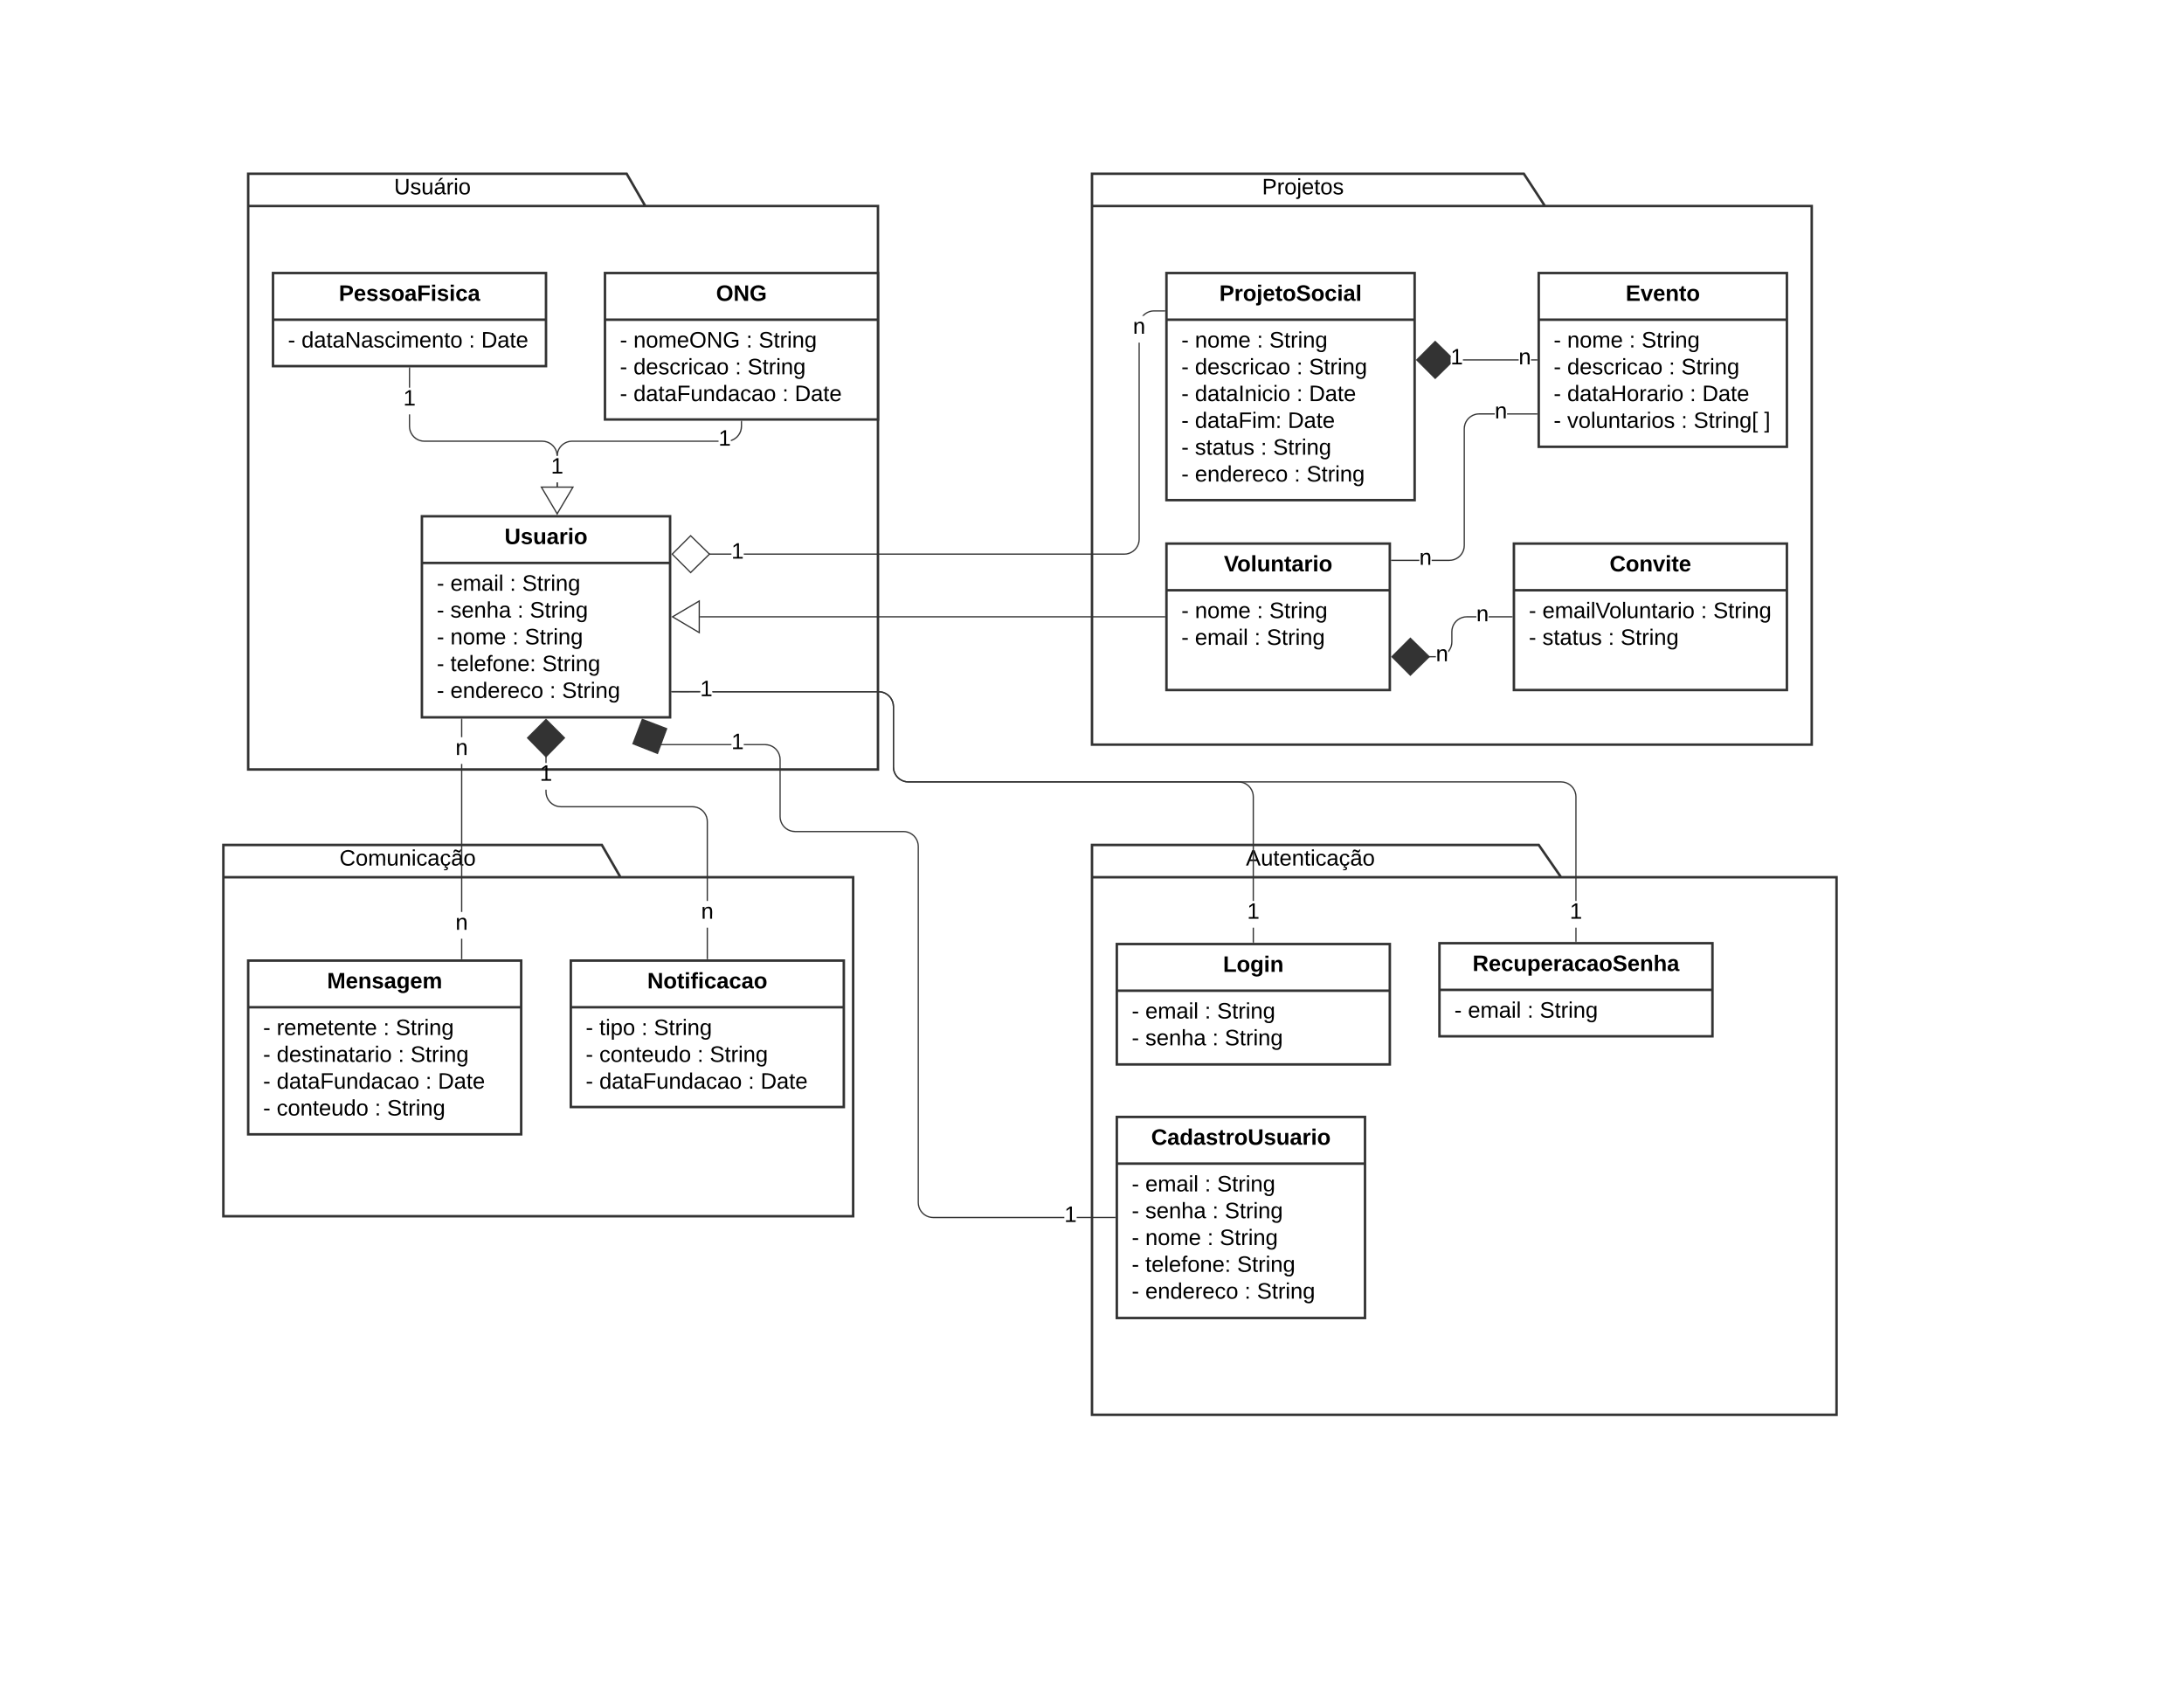 <svg xmlns="http://www.w3.org/2000/svg" xmlns:xlink="http://www.w3.org/1999/xlink" xmlns:lucid="lucid" width="1760" height="1360"><g transform="translate(0 0)" lucid:page-tab-id="HWEp-vi-RSFO"><path d="M0 0h1760v1360H0z" fill="#fff"/><path d="M520 166h187.52v454H200V140h305zm-320 0h320" stroke="#333" stroke-width="2" fill="#fff"/><use xlink:href="#a" transform="matrix(1,0,0,1,208,140) translate(109.575 16.6)"/><path d="M340 416h200v162H340z" stroke="#333" stroke-width="2" fill="#fff"/><path d="M340 453.6h200" stroke="#333" stroke-width="2" fill="none"/><use xlink:href="#b" transform="matrix(1,0,0,1,348,424) translate(58.575 14.4)"/><use xlink:href="#c" transform="matrix(1,0,0,1,352,461.6) translate(0 14.4)"/><use xlink:href="#d" transform="matrix(1,0,0,1,352,461.6) translate(10.95 14.4)"/><use xlink:href="#e" transform="matrix(1,0,0,1,352,461.6) translate(58.8 14.4)"/><use xlink:href="#f" transform="matrix(1,0,0,1,352,461.6) translate(68.8 14.4)"/><use xlink:href="#c" transform="matrix(1,0,0,1,352,461.6) translate(0 36)"/><use xlink:href="#g" transform="matrix(1,0,0,1,352,461.6) translate(10.95 36)"/><use xlink:href="#e" transform="matrix(1,0,0,1,352,461.6) translate(64.95 36)"/><use xlink:href="#f" transform="matrix(1,0,0,1,352,461.6) translate(74.95 36)"/><use xlink:href="#c" transform="matrix(1,0,0,1,352,461.6) translate(0 57.6)"/><use xlink:href="#h" transform="matrix(1,0,0,1,352,461.6) translate(10.95 57.6)"/><use xlink:href="#e" transform="matrix(1,0,0,1,352,461.6) translate(60.9 57.6)"/><use xlink:href="#f" transform="matrix(1,0,0,1,352,461.6) translate(70.9 57.6)"/><use xlink:href="#c" transform="matrix(1,0,0,1,352,461.6) translate(0 79.2)"/><use xlink:href="#i" transform="matrix(1,0,0,1,352,461.6) translate(10.95 79.2)"/><use xlink:href="#f" transform="matrix(1,0,0,1,352,461.6) translate(84.9 79.2)"/><use xlink:href="#c" transform="matrix(1,0,0,1,352,461.6) translate(0 100.8)"/><use xlink:href="#j" transform="matrix(1,0,0,1,352,461.6) translate(10.95 100.8)"/><use xlink:href="#e" transform="matrix(1,0,0,1,352,461.6) translate(90.9 100.8)"/><use xlink:href="#k" transform="matrix(1,0,0,1,352,461.6) translate(100.9 100.8)"/><path d="M220 220h220v75H220z" stroke="#333" stroke-width="2" fill="#fff"/><path d="M220 257.6h220" stroke="#333" stroke-width="2" fill="none"/><use xlink:href="#l" transform="matrix(1,0,0,1,228,228) translate(45.05 14.4)"/><use xlink:href="#c" transform="matrix(1,0,0,1,232,265.6) translate(0 14.4)"/><use xlink:href="#m" transform="matrix(1,0,0,1,232,265.6) translate(10.95 14.4)"/><use xlink:href="#e" transform="matrix(1,0,0,1,232,265.6) translate(145.8 14.4)"/><use xlink:href="#n" transform="matrix(1,0,0,1,232,265.6) translate(155.8 14.4)"/><path d="M487.52 220h220v118h-220z" stroke="#333" stroke-width="2" fill="#fff"/><path d="M487.52 257.6h220" stroke="#333" stroke-width="2" fill="none"/><use xlink:href="#o" transform="matrix(1,0,0,1,495.521,228) translate(81.525 14.4)"/><use xlink:href="#c" transform="matrix(1,0,0,1,499.521,265.6) translate(0 14.4)"/><use xlink:href="#p" transform="matrix(1,0,0,1,499.521,265.6) translate(10.95 14.4)"/><use xlink:href="#e" transform="matrix(1,0,0,1,499.521,265.6) translate(101.85 14.4)"/><use xlink:href="#f" transform="matrix(1,0,0,1,499.521,265.6) translate(111.85 14.4)"/><use xlink:href="#c" transform="matrix(1,0,0,1,499.521,265.6) translate(0 36)"/><use xlink:href="#q" transform="matrix(1,0,0,1,499.521,265.6) translate(10.95 36)"/><use xlink:href="#e" transform="matrix(1,0,0,1,499.521,265.6) translate(92.85 36)"/><use xlink:href="#f" transform="matrix(1,0,0,1,499.521,265.6) translate(102.85 36)"/><use xlink:href="#c" transform="matrix(1,0,0,1,499.521,265.6) translate(0 57.6)"/><use xlink:href="#r" transform="matrix(1,0,0,1,499.521,265.6) translate(10.95 57.6)"/><use xlink:href="#e" transform="matrix(1,0,0,1,499.521,265.6) translate(130.9 57.6)"/><use xlink:href="#n" transform="matrix(1,0,0,1,499.521,265.6) translate(140.9 57.6)"/><path d="M1245 166h215v434H880V140h348zm-365 0h365" stroke="#333" stroke-width="2" fill="#fff"/><use xlink:href="#s" transform="matrix(1,0,0,1,888,140) translate(129.05 16.6)"/><path d="M940 220h200v183H940z" stroke="#333" stroke-width="2" fill="#fff"/><path d="M940 257.6h200" stroke="#333" stroke-width="2" fill="none"/><use xlink:href="#t" transform="matrix(1,0,0,1,948,228) translate(34.6 14.4)"/><use xlink:href="#c" transform="matrix(1,0,0,1,952,265.6) translate(0 14.4)"/><use xlink:href="#h" transform="matrix(1,0,0,1,952,265.6) translate(10.95 14.4)"/><use xlink:href="#e" transform="matrix(1,0,0,1,952,265.6) translate(60.9 14.4)"/><use xlink:href="#f" transform="matrix(1,0,0,1,952,265.6) translate(70.9 14.4)"/><use xlink:href="#c" transform="matrix(1,0,0,1,952,265.6) translate(0 36)"/><use xlink:href="#q" transform="matrix(1,0,0,1,952,265.6) translate(10.95 36)"/><use xlink:href="#e" transform="matrix(1,0,0,1,952,265.6) translate(92.85 36)"/><use xlink:href="#f" transform="matrix(1,0,0,1,952,265.6) translate(102.85 36)"/><use xlink:href="#c" transform="matrix(1,0,0,1,952,265.6) translate(0 57.6)"/><use xlink:href="#u" transform="matrix(1,0,0,1,952,265.6) translate(10.95 57.6)"/><use xlink:href="#e" transform="matrix(1,0,0,1,952,265.6) translate(92.85 57.6)"/><use xlink:href="#v" transform="matrix(1,0,0,1,952,265.6) translate(102.85 57.6)"/><use xlink:href="#c" transform="matrix(1,0,0,1,952,265.6) translate(0 79.2)"/><use xlink:href="#w" transform="matrix(1,0,0,1,952,265.6) translate(10.95 79.2)"/><use xlink:href="#v" transform="matrix(1,0,0,1,952,265.6) translate(85.8 79.2)"/><use xlink:href="#c" transform="matrix(1,0,0,1,952,265.6) translate(0 100.8)"/><use xlink:href="#x" transform="matrix(1,0,0,1,952,265.6) translate(10.95 100.8)"/><use xlink:href="#e" transform="matrix(1,0,0,1,952,265.6) translate(63.95 100.8)"/><use xlink:href="#f" transform="matrix(1,0,0,1,952,265.6) translate(73.95 100.8)"/><use xlink:href="#c" transform="matrix(1,0,0,1,952,265.6) translate(0 122.4)"/><use xlink:href="#j" transform="matrix(1,0,0,1,952,265.6) translate(10.95 122.4)"/><use xlink:href="#e" transform="matrix(1,0,0,1,952,265.6) translate(90.9 122.4)"/><use xlink:href="#k" transform="matrix(1,0,0,1,952,265.6) translate(100.9 122.4)"/><path d="M1240 220h200v140h-200z" stroke="#333" stroke-width="2" fill="#fff"/><path d="M1240 257.6h200" stroke="#333" stroke-width="2" fill="none"/><use xlink:href="#y" transform="matrix(1,0,0,1,1248,228) translate(62.075 14.4)"/><use xlink:href="#c" transform="matrix(1,0,0,1,1252,265.6) translate(0 14.4)"/><use xlink:href="#h" transform="matrix(1,0,0,1,1252,265.6) translate(10.95 14.4)"/><use xlink:href="#e" transform="matrix(1,0,0,1,1252,265.6) translate(60.9 14.4)"/><use xlink:href="#f" transform="matrix(1,0,0,1,1252,265.6) translate(70.9 14.4)"/><use xlink:href="#c" transform="matrix(1,0,0,1,1252,265.6) translate(0 36)"/><use xlink:href="#q" transform="matrix(1,0,0,1,1252,265.6) translate(10.95 36)"/><use xlink:href="#e" transform="matrix(1,0,0,1,1252,265.6) translate(92.85 36)"/><use xlink:href="#f" transform="matrix(1,0,0,1,1252,265.6) translate(102.85 36)"/><use xlink:href="#c" transform="matrix(1,0,0,1,1252,265.6) translate(0 57.6)"/><use xlink:href="#z" transform="matrix(1,0,0,1,1252,265.6) translate(10.95 57.6)"/><use xlink:href="#e" transform="matrix(1,0,0,1,1252,265.6) translate(109.75 57.6)"/><use xlink:href="#v" transform="matrix(1,0,0,1,1252,265.6) translate(119.75 57.6)"/><use xlink:href="#c" transform="matrix(1,0,0,1,1252,265.6) translate(0 79.2)"/><use xlink:href="#A" transform="matrix(1,0,0,1,1252,265.6) translate(10.95 79.2)"/><use xlink:href="#e" transform="matrix(1,0,0,1,1252,265.6) translate(102.8 79.2)"/><use xlink:href="#B" transform="matrix(1,0,0,1,1252,265.6) translate(112.8 79.2)"/><use xlink:href="#C" transform="matrix(1,0,0,1,1252,265.6) translate(169.7 79.2)"/><path d="M940 438h180v118H940z" stroke="#333" stroke-width="2" fill="#fff"/><path d="M940 475.6h180" stroke="#333" stroke-width="2" fill="none"/><use xlink:href="#D" transform="matrix(1,0,0,1,948,446) translate(38.3 14.4)"/><use xlink:href="#c" transform="matrix(1,0,0,1,952,483.6) translate(0 14.4)"/><use xlink:href="#h" transform="matrix(1,0,0,1,952,483.6) translate(10.95 14.4)"/><use xlink:href="#e" transform="matrix(1,0,0,1,952,483.6) translate(60.9 14.4)"/><use xlink:href="#f" transform="matrix(1,0,0,1,952,483.6) translate(70.9 14.4)"/><use xlink:href="#c" transform="matrix(1,0,0,1,952,483.6) translate(0 36)"/><use xlink:href="#d" transform="matrix(1,0,0,1,952,483.6) translate(10.95 36)"/><use xlink:href="#e" transform="matrix(1,0,0,1,952,483.6) translate(58.8 36)"/><use xlink:href="#f" transform="matrix(1,0,0,1,952,483.6) translate(68.8 36)"/><use xlink:href="#E" transform="matrix(1,0,0,1,952,483.6) translate(0 57.6)"/><path d="M1220 438h220v118h-220z" stroke="#333" stroke-width="2" fill="#fff"/><path d="M1220 475.6h220" stroke="#333" stroke-width="2" fill="none"/><use xlink:href="#F" transform="matrix(1,0,0,1,1228,446) translate(69.1 14.4)"/><use xlink:href="#c" transform="matrix(1,0,0,1,1232,483.6) translate(0 14.4)"/><use xlink:href="#G" transform="matrix(1,0,0,1,1232,483.6) translate(10.95 14.4)"/><use xlink:href="#e" transform="matrix(1,0,0,1,1232,483.6) translate(138.65 14.4)"/><use xlink:href="#f" transform="matrix(1,0,0,1,1232,483.6) translate(148.65 14.4)"/><use xlink:href="#c" transform="matrix(1,0,0,1,1232,483.6) translate(0 36)"/><use xlink:href="#x" transform="matrix(1,0,0,1,1232,483.6) translate(10.95 36)"/><use xlink:href="#e" transform="matrix(1,0,0,1,1232,483.6) translate(63.95 36)"/><use xlink:href="#f" transform="matrix(1,0,0,1,1232,483.6) translate(73.95 36)"/><use xlink:href="#E" transform="matrix(1,0,0,1,1232,483.6) translate(0 57.6)"/><path d="M500 706.83h187.52V980H180V680.83h305zm-320 0h320" stroke="#333" stroke-width="2" fill="#fff"/><use xlink:href="#H" transform="matrix(1,0,0,1,188,680.833) translate(85.575 16.6)"/><path d="M200 774h220v140H200z" stroke="#333" stroke-width="2" fill="#fff"/><path d="M200 811.6h220" stroke="#333" stroke-width="2" fill="none"/><use xlink:href="#I" transform="matrix(1,0,0,1,208,782.013) translate(55.575 14.4)"/><use xlink:href="#c" transform="matrix(1,0,0,1,212,819.613) translate(0 14.4)"/><use xlink:href="#J" transform="matrix(1,0,0,1,212,819.613) translate(10.95 14.4)"/><use xlink:href="#e" transform="matrix(1,0,0,1,212,819.613) translate(96.85 14.4)"/><use xlink:href="#f" transform="matrix(1,0,0,1,212,819.613) translate(106.85 14.4)"/><use xlink:href="#c" transform="matrix(1,0,0,1,212,819.613) translate(0 36)"/><use xlink:href="#K" transform="matrix(1,0,0,1,212,819.613) translate(10.95 36)"/><use xlink:href="#e" transform="matrix(1,0,0,1,212,819.613) translate(108.8 36)"/><use xlink:href="#f" transform="matrix(1,0,0,1,212,819.613) translate(118.8 36)"/><use xlink:href="#c" transform="matrix(1,0,0,1,212,819.613) translate(0 57.6)"/><use xlink:href="#r" transform="matrix(1,0,0,1,212,819.613) translate(10.95 57.6)"/><use xlink:href="#e" transform="matrix(1,0,0,1,212,819.613) translate(130.9 57.6)"/><use xlink:href="#v" transform="matrix(1,0,0,1,212,819.613) translate(140.9 57.6)"/><use xlink:href="#c" transform="matrix(1,0,0,1,212,819.613) translate(0 79.2)"/><use xlink:href="#L" transform="matrix(1,0,0,1,212,819.613) translate(10.95 79.2)"/><use xlink:href="#e" transform="matrix(1,0,0,1,212,819.613) translate(89.95 79.2)"/><use xlink:href="#k" transform="matrix(1,0,0,1,212,819.613) translate(99.95 79.2)"/><path d="M460 774h220v118H460z" stroke="#333" stroke-width="2" fill="#fff"/><path d="M460 811.6h220" stroke="#333" stroke-width="2" fill="none"/><g><use xlink:href="#M" transform="matrix(1,0,0,1,468,782.013) translate(53.625 14.4)"/></g><g><use xlink:href="#c" transform="matrix(1,0,0,1,472,819.613) translate(0 14.4)"/><use xlink:href="#N" transform="matrix(1,0,0,1,472,819.613) translate(10.95 14.4)"/><use xlink:href="#e" transform="matrix(1,0,0,1,472,819.613) translate(44.9 14.4)"/><use xlink:href="#f" transform="matrix(1,0,0,1,472,819.613) translate(54.9 14.4)"/><use xlink:href="#c" transform="matrix(1,0,0,1,472,819.613) translate(0 36)"/><use xlink:href="#L" transform="matrix(1,0,0,1,472,819.613) translate(10.95 36)"/><use xlink:href="#e" transform="matrix(1,0,0,1,472,819.613) translate(89.95 36)"/><use xlink:href="#f" transform="matrix(1,0,0,1,472,819.613) translate(99.95 36)"/><use xlink:href="#c" transform="matrix(1,0,0,1,472,819.613) translate(0 57.6)"/><use xlink:href="#r" transform="matrix(1,0,0,1,472,819.613) translate(10.95 57.6)"/><use xlink:href="#e" transform="matrix(1,0,0,1,472,819.613) translate(130.9 57.6)"/><use xlink:href="#n" transform="matrix(1,0,0,1,472,819.613) translate(140.9 57.6)"/></g><path d="M1258 706.83h222V1140H880V680.83h360zm-378 0h378" stroke="#333" stroke-width="2" fill="#fff"/><g><use xlink:href="#O" transform="matrix(1,0,0,1,888,680.833) translate(116.025 16.6)"/></g><path d="M900 760.67h220v97H900z" stroke="#333" stroke-width="2" fill="#fff"/><path d="M900 798.27h220" stroke="#333" stroke-width="2" fill="none"/><g><use xlink:href="#P" transform="matrix(1,0,0,1,908,768.666) translate(77.6 14.4)"/></g><g><use xlink:href="#c" transform="matrix(1,0,0,1,912,806.266) translate(0 14.4)"/><use xlink:href="#d" transform="matrix(1,0,0,1,912,806.266) translate(10.95 14.4)"/><use xlink:href="#e" transform="matrix(1,0,0,1,912,806.266) translate(58.8 14.4)"/><use xlink:href="#f" transform="matrix(1,0,0,1,912,806.266) translate(68.8 14.4)"/><use xlink:href="#c" transform="matrix(1,0,0,1,912,806.266) translate(0 36)"/><use xlink:href="#g" transform="matrix(1,0,0,1,912,806.266) translate(10.95 36)"/><use xlink:href="#e" transform="matrix(1,0,0,1,912,806.266) translate(64.95 36)"/><use xlink:href="#k" transform="matrix(1,0,0,1,912,806.266) translate(74.95 36)"/></g><path d="M1160 760h220v75h-220z" stroke="#333" stroke-width="2" fill="#fff"/><path d="M1160 797.6h220" stroke="#333" stroke-width="2" fill="none"/><g><use xlink:href="#Q" transform="matrix(1,0,0,1,1168,768) translate(18.65 14.4)"/></g><g><use xlink:href="#c" transform="matrix(1,0,0,1,1172,805.6) translate(0 14.4)"/><use xlink:href="#d" transform="matrix(1,0,0,1,1172,805.6) translate(10.95 14.4)"/><use xlink:href="#e" transform="matrix(1,0,0,1,1172,805.6) translate(58.8 14.4)"/><use xlink:href="#k" transform="matrix(1,0,0,1,1172,805.6) translate(68.8 14.4)"/></g><path d="M938.5 497H564" stroke="#333" fill="none"/><path d="M939 497.48h-.5v-.96h.5z" stroke="#333" stroke-width=".05" fill="#333"/><path d="M541.98 497l21.52-12.73v25.46z" stroke="#333" fill="#fff"/><path d="M900 900h200v162H900z" stroke="#333" stroke-width="2" fill="#fff"/><path d="M900 937.6h200" stroke="#333" stroke-width="2" fill="none"/><g><use xlink:href="#R" transform="matrix(1,0,0,1,908,908) translate(19.675 14.4)"/></g><g><use xlink:href="#c" transform="matrix(1,0,0,1,912,945.6) translate(0 14.4)"/><use xlink:href="#d" transform="matrix(1,0,0,1,912,945.6) translate(10.95 14.4)"/><use xlink:href="#e" transform="matrix(1,0,0,1,912,945.6) translate(58.8 14.4)"/><use xlink:href="#f" transform="matrix(1,0,0,1,912,945.6) translate(68.8 14.4)"/><use xlink:href="#c" transform="matrix(1,0,0,1,912,945.6) translate(0 36)"/><use xlink:href="#g" transform="matrix(1,0,0,1,912,945.6) translate(10.95 36)"/><use xlink:href="#e" transform="matrix(1,0,0,1,912,945.6) translate(64.95 36)"/><use xlink:href="#f" transform="matrix(1,0,0,1,912,945.6) translate(74.95 36)"/><use xlink:href="#c" transform="matrix(1,0,0,1,912,945.6) translate(0 57.6)"/><use xlink:href="#h" transform="matrix(1,0,0,1,912,945.6) translate(10.95 57.6)"/><use xlink:href="#e" transform="matrix(1,0,0,1,912,945.6) translate(60.9 57.6)"/><use xlink:href="#f" transform="matrix(1,0,0,1,912,945.6) translate(70.9 57.6)"/><use xlink:href="#c" transform="matrix(1,0,0,1,912,945.6) translate(0 79.2)"/><use xlink:href="#i" transform="matrix(1,0,0,1,912,945.6) translate(10.95 79.2)"/><use xlink:href="#f" transform="matrix(1,0,0,1,912,945.6) translate(84.9 79.2)"/><use xlink:href="#c" transform="matrix(1,0,0,1,912,945.6) translate(0 100.8)"/><use xlink:href="#j" transform="matrix(1,0,0,1,912,945.6) translate(10.95 100.8)"/><use xlink:href="#e" transform="matrix(1,0,0,1,912,945.6) translate(90.9 100.8)"/><use xlink:href="#k" transform="matrix(1,0,0,1,912,945.6) translate(100.9 100.8)"/></g><path d="M589.4 446.98h-18.02v-.95h18zm329.08-12.46l-.16 1.94-.45 1.9-.75 1.8-1.03 1.68-1.28 1.5-1.5 1.26-1.66 1.02-1.8.75-1.9.46-1.94.15H599.4v-.95h306.58l1.82-.14 1.76-.44 1.67-.7 1.54-.93 1.38-1.18 1.17-1.37.95-1.54.7-1.68.4-1.75.15-1.8V276.1h.96zm20.02-183.54h-8.48l-1.82.14-1.76.42-1.67.7-1.54.94-1.38 1.17-.14.18h-1.24l.72-.85 1.5-1.27 1.66-1 1.8-.76 1.9-.46 1.94-.15h8.52z" stroke="#333" stroke-width=".05" fill="#333"/><path d="M939 250.98h-.5v-.95h.5z" fill="#333"/><path stroke="#333" stroke-width=".05" fill="#333"/><path d="M571.7 446.5l-15.14 14.85-14.85-14.85 14.86-14.85z" fill="#fff"/><path d="M572.4 446.5l-15.85 15.52-15.5-15.52 15.5-15.5zm-30.02 0l14.18 14.18 14.47-14.18-14.47-14.18z" stroke="#333" stroke-width=".05" fill="#333"/><g><use xlink:href="#S" transform="matrix(1,0,0,1,913,254.526) translate(0.005 14.4)"/></g><g><use xlink:href="#T" transform="matrix(1,0,0,1,589.39,435.703) translate(0.005 14.4)"/></g><path d="M1223.8 290.48h-44.84v-.96h44.84zm14.7 0h-4.7v-.96h4.7z" stroke="#333" stroke-width=".05" fill="#333"/><path d="M1239 290.48h-.5v-.96h.5z" fill="#333"/><path stroke="#333" stroke-width=".05" fill="#333"/><path d="M1168.96 287.3v5.4l-12.4 12.15L1141.7 290l14.86-14.85z" fill="#333"/><path d="M1168.96 286.64v1.33l-12.4-12.15-14.18 14.18 14.18 14.18 12.4-12.15v1.33l-12.4 12.16-15.52-15.52 15.5-15.52z" stroke="#333" stroke-width=".05" fill="#333"/><g><use xlink:href="#S" transform="matrix(1,0,0,1,1223.801,279.2) translate(0.005 14.4)"/></g><g><use xlink:href="#T" transform="matrix(1,0,0,1,1168.957,279.2) translate(0.005 14.4)"/></g><path d="M1143.76 452h-22.26v-.96h22.26zm60.77-118h-12.5l-1.83.13-1.76.42-1.67.7-1.54.94-1.38 1.16-1.17 1.38-.95 1.54-.7 1.67-.4 1.76-.16 1.83v94l-.15 1.93-.45 1.9-.75 1.8-1.03 1.68-1.28 1.5-1.5 1.26-1.66 1.03-1.8.75-1.9.45-1.94.16h-14.26v-.96h14.22l1.82-.15 1.76-.43 1.67-.7 1.54-.94 1.38-1.17 1.17-1.38.95-1.54.7-1.67.4-1.76.16-1.8v-94l.15-1.94.45-1.9.75-1.8 1.03-1.68 1.28-1.5 1.5-1.26 1.66-1.03 1.8-.75 1.9-.46 1.94-.16h12.55zm33.97 0h-23.97v-.96h23.97z" stroke="#333" stroke-width=".05" fill="#333"/><path d="M1121.5 452h-.5v-.96h.5z" fill="#333"/><path stroke="#333" stroke-width=".05" fill="#333"/><path d="M1239 334h-.5v-.96h.5z" fill="#333"/><path stroke="#333" stroke-width=".05" fill="#333"/><g><use xlink:href="#S" transform="matrix(1,0,0,1,1204.531,322.711) translate(0.005 14.4)"/></g><g><use xlink:href="#S" transform="matrix(1,0,0,1,1143.758,440.711) translate(0.005 14.4)"/></g><path d="M1157.1 529.64h-5.72v-.94h5.72zm32.6-32.16h-7.68l-1.82.14-1.76.42-1.67.7-1.54.94-1.38 1.17-1.17 1.38-.95 1.54-.7 1.67-.4 1.76-.16 1.82v8.17l-.15 1.92-.45 1.9-.75 1.8-1.03 1.68-1 1.17v-1.46l.22-.26.95-1.54.7-1.67.4-1.76.16-1.82v-8.17l.15-1.93.45-1.9.75-1.8 1.03-1.68 1.28-1.5 1.5-1.26 1.66-1.02 1.8-.75 1.9-.45 1.94-.16h7.73zm28.8 0h-18.8v-.96h18.8z" stroke="#333" stroke-width=".05" fill="#333"/><path d="M1219 497.48h-.5v-.96h.5z" fill="#333"/><path stroke="#333" stroke-width=".05" fill="#333"/><path d="M1151.7 529.17l-15.14 14.85-14.85-14.85 14.86-14.85z" fill="#333"/><path d="M1152.4 529.17l-15.85 15.52-15.5-15.53 15.5-15.52zm-30.02 0l14.18 14.18 14.47-14.18-14.47-14.18z" stroke="#333" stroke-width=".05" fill="#333"/><g><use xlink:href="#S" transform="matrix(1,0,0,1,1189.709,486.2) translate(0.005 14.4)"/></g><g><use xlink:href="#S" transform="matrix(1,0,0,1,1157.099,518.37) translate(0.005 14.4)"/></g><path d="M372.52 772.5h-.95V756.4h.95zm0-37.72h-.95v-119.2h.95zm0-140.8h-.95V579.5h.95z" stroke="#333" stroke-width=".05" fill="#333"/><path d="M372.52 773h-.95v-.5h.95z" fill="#333"/><path stroke="#333" stroke-width=".05" fill="#333"/><path d="M372.52 579.5h-.95v-.5h.95z" fill="#333"/><path stroke="#333" stroke-width=".05" fill="#333"/><g><use xlink:href="#S" transform="matrix(1,0,0,1,367.049,734.781) translate(0.005 14.4)"/></g><g><use xlink:href="#S" transform="matrix(1,0,0,1,367.049,593.967) translate(0.005 14.4)"/></g><path d="M449.48 398.62h-.96v-9.84h.96zm-119-55.14l.14 1.82.42 1.76.7 1.67.94 1.54 1.17 1.38 1.38 1.17 1.54.95 1.67.7 1.76.4 1.82.15h95l1.93.16 1.9.45 1.8.75 1.68 1.03 1.5 1.28 1.26 1.5 1.02 1.66.75 1.8.45 1.9.13 1.64h-.95l-.12-1.48-.42-1.76-.7-1.67-.94-1.54-1.17-1.38-1.38-1.17-1.54-.95-1.67-.7-1.76-.4-1.82-.15h-95l-1.93-.16-1.9-.45-1.8-.75-1.68-1.03-1.5-1.28-1.26-1.5-1.02-1.66-.75-1.8-.45-1.9-.16-1.94v-9.58h.96zm0-31.15h-.96V296.5h.96z" stroke="#333" stroke-width=".05" fill="#333"/><path d="M330.48 296.5h-.96v-.5h.96z" fill="#333"/><path stroke="#333" stroke-width=".05" fill="#333"/><path d="M449 413.38l-4.63-14.26h9.26z" fill="#333"/><path d="M449 414.92l-5.3-16.28h10.6zm-3.98-15.33l3.98 12.25 3.98-12.26z" stroke="#333" stroke-width=".05" fill="#333"/><g><use xlink:href="#T" transform="matrix(1,0,0,1,325,312.335) translate(0.005 14.4)"/></g><path d="M449.48 392h-.96v-3.22h.96zM579 355.98H461.03l-1.82.14-1.76.42-1.67.7-1.54.94-1.38 1.17-1.17 1.38-.95 1.54-.7 1.67-.4 1.76-.13 1.48h-.95l.13-1.63.45-1.9.75-1.8 1.03-1.68 1.28-1.5 1.5-1.26 1.66-1.02 1.8-.75 1.9-.45 1.94-.16H579zm19-12.46l-.16 1.93-.45 1.9-.76 1.8-1.02 1.68-1.28 1.5-1.5 1.26-1.66 1.02-1.8.75-.37.08v-.97l.08-.02 1.67-.7 1.54-.94 1.37-1.17 1.17-1.38.95-1.54.68-1.67.42-1.76.15-1.82v-3.98h.95z" stroke="#333" stroke-width=".05" fill="#333"/><path d="M598 339.5h-.95v-.5h.95z" fill="#333"/><path stroke="#333" stroke-width=".05" fill="#333"/><path d="M449 414.02l-12.73-21.52h25.46z" fill="#fff"/><path d="M449 414.95l-13.56-22.93h27.12zm-11.9-21.98l11.9 20.1 11.9-20.1z" stroke="#333" stroke-width=".05" fill="#333"/><g><use xlink:href="#T" transform="matrix(1,0,0,1,444,367.179) translate(0.005 14.4)"/></g><g><use xlink:href="#T" transform="matrix(1,0,0,1,579.014,344.7) translate(0.005 14.4)"/></g><path d="M570.48 772.5h-.96v-25h.96zM440.48 638l.14 1.82.42 1.76.7 1.67.94 1.54 1.17 1.38 1.38 1.17 1.54.95 1.67.7 1.76.4 1.82.15h106l1.93.16 1.9.45 1.8.75 1.68 1.03 1.5 1.28 1.26 1.5 1.02 1.66.75 1.8.45 1.9.15 1.94v63.9h-.95v-63.86l-.14-1.82-.42-1.76-.7-1.67-.94-1.54-1.17-1.38-1.38-1.17-1.54-.95-1.67-.7-1.76-.4-1.82-.15h-106l-1.93-.16-1.9-.45-1.8-.75-1.68-1.03-1.5-1.28-1.26-1.5-1.02-1.66-.75-1.8-.45-1.9-.16-1.94v-1.7h.96zm0-23.26h-.96v-5.35h.96z" stroke="#333" stroke-width=".05" fill="#333"/><path d="M570.48 773h-.96v-.5h.96z" fill="#333"/><path stroke="#333" stroke-width=".05" fill="#333"/><path d="M454.85 594.56L440 609.7l-14.85-15.14L440 579.7z" fill="#333"/><path d="M455.52 594.55L440 610.4l-15.52-15.85 15.52-15.5zm-29.7 0L440 609.04l14.18-14.47L440 580.38z" stroke="#333" stroke-width=".05" fill="#333"/><g><use xlink:href="#S" transform="matrix(1,0,0,1,565,725.888) translate(0.005 14.4)"/></g><g><use xlink:href="#T" transform="matrix(1,0,0,1,435,614.717) translate(0.005 14.4)"/></g><path d="M1010.48 759.17h-.96V747.5h.96zM709.95 557l1.9.47 1.8.75 1.68 1.02 1.5 1.27 1.26 1.5 1.02 1.67.75 1.8.45 1.9.15 1.94V618l.15 1.82.42 1.76.7 1.67.94 1.54 1.17 1.38 1.38 1.17 1.54.95 1.67.7 1.76.4 1.82.15h266l1.93.16 1.9.45 1.8.75 1.68 1.03 1.5 1.28 1.26 1.5 1.02 1.66.75 1.8.45 1.9.15 1.94v83.9h-.95v-83.86l-.14-1.82-.42-1.76-.7-1.67-.94-1.54-1.17-1.38-1.38-1.17-1.54-.95-1.67-.7-1.76-.4-1.82-.15h-266l-1.93-.16-1.9-.45-1.8-.75-1.68-1.03-1.5-1.28-1.26-1.5-1.02-1.66-.75-1.8-.45-1.9-.15-1.94v-48.67l-.15-1.82-.42-1.76-.7-1.67-.94-1.54-1.17-1.38-1.38-1.17-1.54-.93-1.67-.7-1.76-.42-1.82-.14h-133.8v-.94h133.84zm-168.45.8v-.94h22.7v.95z" stroke="#333" stroke-width=".05" fill="#333"/><path d="M1010.48 759.67h-.96v-.52h.96z" fill="#333"/><path stroke="#333" stroke-width=".05" fill="#333"/><path d="M541.5 557.8h-.5v-.94h.5z" fill="#333"/><path stroke="#333" stroke-width=".05" fill="#333"/><g><use xlink:href="#T" transform="matrix(1,0,0,1,1005,725.888) translate(0.005 14.4)"/></g><path d="M1270.47 758.5h-.94v-11h.94zM709.95 557l1.9.47 1.8.75 1.68 1.02 1.5 1.27 1.26 1.5 1.02 1.67.75 1.8.45 1.9.15 1.94V618l.15 1.82.42 1.76.7 1.67.94 1.54 1.17 1.38 1.38 1.17 1.54.95 1.67.7 1.76.4 1.82.15h526l1.93.16 1.9.45 1.8.75 1.68 1.03 1.5 1.28 1.26 1.5 1.02 1.66.75 1.8.45 1.9.15 1.94v83.9h-.94v-83.86l-.15-1.82-.42-1.76-.7-1.67-.94-1.54-1.17-1.38-1.38-1.17-1.54-.95-1.67-.7-1.76-.4-1.82-.15h-526l-1.93-.16-1.9-.45-1.8-.75-1.68-1.03-1.5-1.28-1.26-1.5-1.02-1.66-.75-1.8-.45-1.9-.15-1.94v-48.67l-.15-1.82-.42-1.76-.7-1.67-.94-1.54-1.17-1.38-1.38-1.17-1.54-.93-1.67-.7-1.76-.42-1.82-.14h-133.8v-.94h133.84zm-168.45.8v-.94h22.7v.95z" stroke="#333" stroke-width=".05" fill="#333"/><path d="M1270.47 759h-.94v-.5h.94z" fill="#333"/><path stroke="#333" stroke-width=".05" fill="#333"/><path d="M541.5 557.8h-.5v-.94h.5z" fill="#333"/><path stroke="#333" stroke-width=".05" fill="#333"/><g><use xlink:href="#T" transform="matrix(1,0,0,1,564.191,546.533) translate(0.005 14.4)"/></g><g><use xlink:href="#T" transform="matrix(1,0,0,1,1265,725.888) translate(0.005 14.4)"/></g><path d="M618.6 599.68l1.9.45 1.82.75 1.67 1.03 1.48 1.28 1.27 1.5 1.02 1.66.75 1.8.46 1.9.15 1.94v46l.14 1.82.43 1.76.7 1.67.93 1.54 1.18 1.38 1.38 1.17 1.54.95 1.68.7 1.75.4 1.82.15h87.35l1.93.16 1.9.45 1.8.75 1.68 1.03 1.5 1.28 1.26 1.5 1.02 1.66.75 1.8.45 1.9.15 1.94v287l.15 1.82.42 1.76.7 1.67.94 1.54 1.17 1.38 1.38 1.17 1.54.95 1.67.7 1.76.4 1.82.15h105.66v.96h-105.7l-1.93-.16-1.9-.45-1.8-.75-1.68-1.03-1.5-1.28-1.26-1.5-1.02-1.66-.75-1.8-.45-1.9-.15-1.94v-287l-.15-1.82-.42-1.76-.7-1.67-.94-1.54-1.17-1.38-1.38-1.17-1.54-.95-1.67-.7-1.76-.4-1.82-.15h-87.34l-1.94-.16-1.9-.45-1.8-.75-1.68-1.03-1.5-1.28-1.26-1.5-1.02-1.66-.75-1.8-.47-1.9-.15-1.94v-46l-.14-1.82-.42-1.76-.7-1.67-.94-1.54-1.18-1.38-1.37-1.17-1.54-.95-1.68-.7-1.76-.4-1.82-.15H599.4v-.96h17.27zm279.9 380.85v.95h-30.82v-.96zM526.7 600.47v-.96h62.7v.96z" stroke="#333" stroke-width=".05" fill="#333"/><path d="M899 981.48h-.5v-.96h.5z" fill="#333"/><path stroke="#333" stroke-width=".05" fill="#333"/><path d="M537.2 587.15l-7.37 19.9-19.74-7.8 7.5-19.6z" fill="#333"/><path d="M537.82 586.88l-7.7 20.78-20.64-8.13 7.85-20.5zm-27.1 12.1l18.83 7.44 7.05-19-18.73-7.16z" stroke="#333" stroke-width=".05" fill="#333"/><g><use xlink:href="#T" transform="matrix(1,0,0,1,857.68,970.2) translate(0.005 14.4)"/></g><g><use xlink:href="#T" transform="matrix(1,0,0,1,589.39,589.2) translate(0.005 14.4)"/></g><defs><path d="M232-93c-1 65-40 97-104 97C67 4 28-28 28-90v-158h33c8 89-33 224 67 224 102 0 64-133 71-224h33v155" id="U"/><path d="M135-143c-3-34-86-38-87 0 15 53 115 12 119 90S17 21 10-45l28-5c4 36 97 45 98 0-10-56-113-15-118-90-4-57 82-63 122-42 12 7 21 19 24 35" id="V"/><path d="M84 4C-5 8 30-112 23-190h32v120c0 31 7 50 39 49 72-2 45-101 50-169h31l1 190h-30c-1-10 1-25-2-33-11 22-28 36-60 37" id="W"/><path d="M141-36C126-15 110 5 73 4 37 3 15-17 15-53c-1-64 63-63 125-63 3-35-9-54-41-54-24 1-41 7-42 31l-33-3c5-37 33-52 76-52 45 0 72 20 72 64v82c-1 20 7 32 28 27v20c-31 9-61-2-59-35zM48-53c0 20 12 33 32 33 41-3 63-29 60-74-43 2-92-5-92 41zm25-158c8-23 27-35 38-54h36v5l-58 49H73" id="X"/><path d="M114-163C36-179 61-72 57 0H25l-1-190h30c1 12-1 29 2 39 6-27 23-49 58-41v29" id="Y"/><path d="M24-231v-30h32v30H24zM24 0v-190h32V0H24" id="Z"/><path d="M100-194c62-1 85 37 85 99 1 63-27 99-86 99S16-35 15-95c0-66 28-99 85-99zM99-20c44 1 53-31 53-75 0-43-8-75-51-75s-53 32-53 75 10 74 51 75" id="aa"/><g id="a"><use transform="matrix(0.05,0,0,0.05,0,0)" xlink:href="#U"/><use transform="matrix(0.05,0,0,0.05,12.95,0)" xlink:href="#V"/><use transform="matrix(0.05,0,0,0.05,21.95,0)" xlink:href="#W"/><use transform="matrix(0.05,0,0,0.05,31.95,0)" xlink:href="#X"/><use transform="matrix(0.05,0,0,0.05,41.95,0)" xlink:href="#Y"/><use transform="matrix(0.05,0,0,0.05,47.9,0)" xlink:href="#Z"/><use transform="matrix(0.05,0,0,0.05,51.85,0)" xlink:href="#aa"/></g><path d="M238-95c0 69-44 99-111 99C63 4 22-25 22-93v-155h51v151c-1 38 19 59 55 60 90 1 49-130 58-211h52v153" id="ab"/><path d="M137-138c1-29-70-34-71-4 15 46 118 7 119 86 1 83-164 76-172 9l43-7c4 19 20 25 44 25 33 8 57-30 24-41C81-84 22-81 20-136c-2-80 154-74 161-7" id="ac"/><path d="M85 4C-2 5 27-109 22-190h50c7 57-23 150 33 157 60-5 35-97 40-157h50l1 190h-47c-2-12 1-28-3-38-12 25-28 42-61 42" id="ad"/><path d="M133-34C117-15 103 5 69 4 32 3 11-16 11-54c-1-60 55-63 116-61 1-26-3-47-28-47-18 1-26 9-28 27l-52-2c7-38 36-58 82-57s74 22 75 68l1 82c-1 14 12 18 25 15v27c-30 8-71 5-69-32zm-48 3c29 0 43-24 42-57-32 0-66-3-65 30 0 17 8 27 23 27" id="ae"/><path d="M135-150c-39-12-60 13-60 57V0H25l-1-190h47c2 13-1 29 3 40 6-28 27-53 61-41v41" id="af"/><path d="M25-224v-37h50v37H25zM25 0v-190h50V0H25" id="ag"/><path d="M110-194c64 0 96 36 96 99 0 64-35 99-97 99-61 0-95-36-95-99 0-62 34-99 96-99zm-1 164c35 0 45-28 45-65 0-40-10-65-43-65-34 0-45 26-45 65 0 36 10 65 43 65" id="ah"/><g id="b"><use transform="matrix(0.05,0,0,0.05,0,0)" xlink:href="#ab"/><use transform="matrix(0.05,0,0,0.05,12.95,0)" xlink:href="#ac"/><use transform="matrix(0.05,0,0,0.05,22.95,0)" xlink:href="#ad"/><use transform="matrix(0.05,0,0,0.05,33.9,0)" xlink:href="#ae"/><use transform="matrix(0.05,0,0,0.05,43.9,0)" xlink:href="#af"/><use transform="matrix(0.05,0,0,0.05,50.9,0)" xlink:href="#ag"/><use transform="matrix(0.05,0,0,0.05,55.9,0)" xlink:href="#ah"/></g><path d="M16-82v-28h88v28H16" id="ai"/><use transform="matrix(0.05,0,0,0.05,0,0)" xlink:href="#ai" id="c"/><path d="M100-194c63 0 86 42 84 106H49c0 40 14 67 53 68 26 1 43-12 49-29l28 8c-11 28-37 45-77 45C44 4 14-33 15-96c1-61 26-98 85-98zm52 81c6-60-76-77-97-28-3 7-6 17-6 28h103" id="aj"/><path d="M210-169c-67 3-38 105-44 169h-31v-121c0-29-5-50-35-48C34-165 62-65 56 0H25l-1-190h30c1 10-1 24 2 32 10-44 99-50 107 0 11-21 27-35 58-36 85-2 47 119 55 194h-31v-121c0-29-5-49-35-48" id="ak"/><path d="M141-36C126-15 110 5 73 4 37 3 15-17 15-53c-1-64 63-63 125-63 3-35-9-54-41-54-24 1-41 7-42 31l-33-3c5-37 33-52 76-52 45 0 72 20 72 64v82c-1 20 7 32 28 27v20c-31 9-61-2-59-35zM48-53c0 20 12 33 32 33 41-3 63-29 60-74-43 2-92-5-92 41" id="al"/><path d="M24 0v-261h32V0H24" id="am"/><g id="d"><use transform="matrix(0.05,0,0,0.05,0,0)" xlink:href="#aj"/><use transform="matrix(0.05,0,0,0.05,10,0)" xlink:href="#ak"/><use transform="matrix(0.05,0,0,0.05,24.95,0)" xlink:href="#al"/><use transform="matrix(0.05,0,0,0.05,34.95,0)" xlink:href="#Z"/><use transform="matrix(0.05,0,0,0.05,38.9,0)" xlink:href="#am"/></g><path d="M33-154v-36h34v36H33zM33 0v-36h34V0H33" id="an"/><use transform="matrix(0.05,0,0,0.05,0,0)" xlink:href="#an" id="e"/><path d="M185-189c-5-48-123-54-124 2 14 75 158 14 163 119 3 78-121 87-175 55-17-10-28-26-33-46l33-7c5 56 141 63 141-1 0-78-155-14-162-118-5-82 145-84 179-34 5 7 8 16 11 25" id="ao"/><path d="M59-47c-2 24 18 29 38 22v24C64 9 27 4 27-40v-127H5v-23h24l9-43h21v43h35v23H59v120" id="ap"/><path d="M117-194c89-4 53 116 60 194h-32v-121c0-31-8-49-39-48C34-167 62-67 57 0H25l-1-190h30c1 10-1 24 2 32 11-22 29-35 61-36" id="aq"/><path d="M177-190C167-65 218 103 67 71c-23-6-38-20-44-43l32-5c15 47 100 32 89-28v-30C133-14 115 1 83 1 29 1 15-40 15-95c0-56 16-97 71-98 29-1 48 16 59 35 1-10 0-23 2-32h30zM94-22c36 0 50-32 50-73 0-42-14-75-50-75-39 0-46 34-46 75s6 73 46 73" id="ar"/><g id="f"><use transform="matrix(0.05,0,0,0.05,0,0)" xlink:href="#ao"/><use transform="matrix(0.05,0,0,0.05,12,0)" xlink:href="#ap"/><use transform="matrix(0.05,0,0,0.05,17,0)" xlink:href="#Y"/><use transform="matrix(0.05,0,0,0.05,22.95,0)" xlink:href="#Z"/><use transform="matrix(0.05,0,0,0.05,26.9,0)" xlink:href="#aq"/><use transform="matrix(0.05,0,0,0.05,36.9,0)" xlink:href="#ar"/></g><path d="M106-169C34-169 62-67 57 0H25v-261h32l-1 103c12-21 28-36 61-36 89 0 53 116 60 194h-32v-121c2-32-8-49-39-48" id="as"/><g id="g"><use transform="matrix(0.05,0,0,0.05,0,0)" xlink:href="#V"/><use transform="matrix(0.05,0,0,0.05,9,0)" xlink:href="#aj"/><use transform="matrix(0.05,0,0,0.05,19,0)" xlink:href="#aq"/><use transform="matrix(0.05,0,0,0.05,29,0)" xlink:href="#as"/><use transform="matrix(0.05,0,0,0.05,39,0)" xlink:href="#al"/></g><g id="h"><use transform="matrix(0.05,0,0,0.05,0,0)" xlink:href="#aq"/><use transform="matrix(0.05,0,0,0.05,10,0)" xlink:href="#aa"/><use transform="matrix(0.05,0,0,0.05,20,0)" xlink:href="#ak"/><use transform="matrix(0.05,0,0,0.05,34.95,0)" xlink:href="#aj"/></g><path d="M101-234c-31-9-42 10-38 44h38v23H63V0H32v-167H5v-23h27c-7-52 17-82 69-68v24" id="at"/><g id="i"><use transform="matrix(0.05,0,0,0.05,0,0)" xlink:href="#ap"/><use transform="matrix(0.05,0,0,0.05,5,0)" xlink:href="#aj"/><use transform="matrix(0.05,0,0,0.05,15,0)" xlink:href="#am"/><use transform="matrix(0.05,0,0,0.05,18.95,0)" xlink:href="#aj"/><use transform="matrix(0.05,0,0,0.05,28.95,0)" xlink:href="#at"/><use transform="matrix(0.05,0,0,0.05,33.95,0)" xlink:href="#aa"/><use transform="matrix(0.05,0,0,0.05,43.95,0)" xlink:href="#aq"/><use transform="matrix(0.05,0,0,0.05,53.95,0)" xlink:href="#aj"/><use transform="matrix(0.05,0,0,0.05,63.95,0)" xlink:href="#an"/></g><path d="M85-194c31 0 48 13 60 33l-1-100h32l1 261h-30c-2-10 0-23-3-31C134-8 116 4 85 4 32 4 16-35 15-94c0-66 23-100 70-100zm9 24c-40 0-46 34-46 75 0 40 6 74 45 74 42 0 51-32 51-76 0-42-9-74-50-73" id="au"/><path d="M96-169c-40 0-48 33-48 73s9 75 48 75c24 0 41-14 43-38l32 2c-6 37-31 61-74 61-59 0-76-41-82-99-10-93 101-131 147-64 4 7 5 14 7 22l-32 3c-4-21-16-35-41-35" id="av"/><g id="j"><use transform="matrix(0.05,0,0,0.05,0,0)" xlink:href="#aj"/><use transform="matrix(0.05,0,0,0.05,10,0)" xlink:href="#aq"/><use transform="matrix(0.05,0,0,0.05,20,0)" xlink:href="#au"/><use transform="matrix(0.05,0,0,0.05,30,0)" xlink:href="#aj"/><use transform="matrix(0.05,0,0,0.05,40,0)" xlink:href="#Y"/><use transform="matrix(0.05,0,0,0.05,45.95,0)" xlink:href="#aj"/><use transform="matrix(0.05,0,0,0.05,55.95,0)" xlink:href="#av"/><use transform="matrix(0.05,0,0,0.05,64.95,0)" xlink:href="#aa"/></g><g id="k"><use transform="matrix(0.05,0,0,0.05,0,0)" xlink:href="#ao"/><use transform="matrix(0.05,0,0,0.05,12,0)" xlink:href="#ap"/><use transform="matrix(0.05,0,0,0.05,17,0)" xlink:href="#Y"/><use transform="matrix(0.05,0,0,0.05,22.95,0)" xlink:href="#Z"/><use transform="matrix(0.05,0,0,0.05,26.9,0)" xlink:href="#aq"/><use transform="matrix(0.05,0,0,0.05,36.9,0)" xlink:href="#ar"/></g><path d="M24-248c93 1 206-16 204 79-1 75-69 88-152 82V0H24v-248zm52 121c47 0 100 7 100-41 0-47-54-39-100-39v80" id="aw"/><path d="M185-48c-13 30-37 53-82 52C43 2 14-33 14-96s30-98 90-98c62 0 83 45 84 108H66c0 31 8 55 39 56 18 0 30-7 34-22zm-45-69c5-46-57-63-70-21-2 6-4 13-4 21h74" id="ax"/><path d="M76-208v77h127v40H76V0H24v-248h183v40H76" id="ay"/><path d="M190-63c-7 42-38 67-86 67-59 0-84-38-90-98-12-110 154-137 174-36l-49 2c-2-19-15-32-35-32-30 0-35 28-38 64-6 74 65 87 74 30" id="az"/><g id="l"><use transform="matrix(0.05,0,0,0.05,0,0)" xlink:href="#aw"/><use transform="matrix(0.05,0,0,0.05,12,0)" xlink:href="#ax"/><use transform="matrix(0.05,0,0,0.05,22,0)" xlink:href="#ac"/><use transform="matrix(0.05,0,0,0.05,32,0)" xlink:href="#ac"/><use transform="matrix(0.05,0,0,0.05,42,0)" xlink:href="#ah"/><use transform="matrix(0.05,0,0,0.05,52.95,0)" xlink:href="#ae"/><use transform="matrix(0.05,0,0,0.05,62.95,0)" xlink:href="#ay"/><use transform="matrix(0.05,0,0,0.05,73.9,0)" xlink:href="#ag"/><use transform="matrix(0.05,0,0,0.05,78.9,0)" xlink:href="#ac"/><use transform="matrix(0.05,0,0,0.05,88.9,0)" xlink:href="#ag"/><use transform="matrix(0.05,0,0,0.05,93.9,0)" xlink:href="#az"/><use transform="matrix(0.05,0,0,0.05,103.9,0)" xlink:href="#ae"/></g><path d="M190 0L58-211 59 0H30v-248h39L202-35l-2-213h31V0h-41" id="aA"/><g id="m"><use transform="matrix(0.05,0,0,0.05,0,0)" xlink:href="#au"/><use transform="matrix(0.05,0,0,0.05,10,0)" xlink:href="#al"/><use transform="matrix(0.05,0,0,0.05,20,0)" xlink:href="#ap"/><use transform="matrix(0.05,0,0,0.05,25,0)" xlink:href="#al"/><use transform="matrix(0.05,0,0,0.05,35,0)" xlink:href="#aA"/><use transform="matrix(0.05,0,0,0.05,47.95,0)" xlink:href="#al"/><use transform="matrix(0.05,0,0,0.05,57.95,0)" xlink:href="#V"/><use transform="matrix(0.05,0,0,0.05,66.95,0)" xlink:href="#av"/><use transform="matrix(0.05,0,0,0.05,75.95,0)" xlink:href="#Z"/><use transform="matrix(0.05,0,0,0.05,79.9,0)" xlink:href="#ak"/><use transform="matrix(0.05,0,0,0.05,94.85,0)" xlink:href="#aj"/><use transform="matrix(0.05,0,0,0.05,104.85,0)" xlink:href="#aq"/><use transform="matrix(0.05,0,0,0.05,114.85,0)" xlink:href="#ap"/><use transform="matrix(0.05,0,0,0.05,119.85,0)" xlink:href="#aa"/></g><path d="M30-248c118-7 216 8 213 122C240-48 200 0 122 0H30v-248zM63-27c89 8 146-16 146-99s-60-101-146-95v194" id="aB"/><g id="n"><use transform="matrix(0.05,0,0,0.05,0,0)" xlink:href="#aB"/><use transform="matrix(0.05,0,0,0.05,12.95,0)" xlink:href="#al"/><use transform="matrix(0.05,0,0,0.05,22.95,0)" xlink:href="#ap"/><use transform="matrix(0.05,0,0,0.05,27.95,0)" xlink:href="#aj"/></g><path d="M140-251c80 0 125 45 125 126S219 4 139 4C58 4 15-44 15-125s44-126 125-126zm-1 214c52 0 73-35 73-88 0-50-21-86-72-86-52 0-73 35-73 86s22 88 72 88" id="aC"/><path d="M175 0L67-191c6 58 2 128 3 191H24v-248h59L193-55c-6-58-2-129-3-193h46V0h-61" id="aD"/><path d="M67-125c0 54 23 88 75 88 28 0 53-7 68-21v-34h-60v-39h108v91C232-14 192 4 140 4 58 4 20-42 15-125 8-236 126-280 215-234c19 10 29 26 37 47l-47 15c-11-23-29-39-63-39-53 1-75 33-75 86" id="aE"/><g id="o"><use transform="matrix(0.05,0,0,0.05,0,0)" xlink:href="#aC"/><use transform="matrix(0.05,0,0,0.05,14,0)" xlink:href="#aD"/><use transform="matrix(0.05,0,0,0.05,26.95,0)" xlink:href="#aE"/></g><path d="M140-251c81 0 123 46 123 126C263-46 219 4 140 4 59 4 17-45 17-125s42-126 123-126zm0 227c63 0 89-41 89-101s-29-99-89-99c-61 0-89 39-89 99S79-25 140-24" id="aF"/><path d="M143 4C61 4 22-44 18-125c-5-107 100-154 193-111 17 8 29 25 37 43l-32 9c-13-25-37-40-76-40-61 0-88 39-88 99 0 61 29 100 91 101 35 0 62-11 79-27v-45h-74v-28h105v86C228-13 192 4 143 4" id="aG"/><g id="p"><use transform="matrix(0.05,0,0,0.05,0,0)" xlink:href="#aq"/><use transform="matrix(0.05,0,0,0.05,10,0)" xlink:href="#aa"/><use transform="matrix(0.05,0,0,0.05,20,0)" xlink:href="#ak"/><use transform="matrix(0.05,0,0,0.05,34.95,0)" xlink:href="#aj"/><use transform="matrix(0.05,0,0,0.05,44.95,0)" xlink:href="#aF"/><use transform="matrix(0.05,0,0,0.05,58.95,0)" xlink:href="#aA"/><use transform="matrix(0.05,0,0,0.05,71.9,0)" xlink:href="#aG"/></g><g id="q"><use transform="matrix(0.05,0,0,0.05,0,0)" xlink:href="#au"/><use transform="matrix(0.05,0,0,0.05,10,0)" xlink:href="#aj"/><use transform="matrix(0.05,0,0,0.05,20,0)" xlink:href="#V"/><use transform="matrix(0.05,0,0,0.05,29,0)" xlink:href="#av"/><use transform="matrix(0.05,0,0,0.05,38,0)" xlink:href="#Y"/><use transform="matrix(0.05,0,0,0.05,43.95,0)" xlink:href="#Z"/><use transform="matrix(0.05,0,0,0.05,47.9,0)" xlink:href="#av"/><use transform="matrix(0.05,0,0,0.05,56.9,0)" xlink:href="#al"/><use transform="matrix(0.05,0,0,0.05,66.9,0)" xlink:href="#aa"/></g><path d="M63-220v92h138v28H63V0H30v-248h175v28H63" id="aH"/><g id="r"><use transform="matrix(0.05,0,0,0.05,0,0)" xlink:href="#au"/><use transform="matrix(0.05,0,0,0.05,10,0)" xlink:href="#al"/><use transform="matrix(0.05,0,0,0.05,20,0)" xlink:href="#ap"/><use transform="matrix(0.05,0,0,0.05,25,0)" xlink:href="#al"/><use transform="matrix(0.05,0,0,0.05,35,0)" xlink:href="#aH"/><use transform="matrix(0.05,0,0,0.05,45.95,0)" xlink:href="#W"/><use transform="matrix(0.05,0,0,0.05,55.95,0)" xlink:href="#aq"/><use transform="matrix(0.05,0,0,0.05,65.95,0)" xlink:href="#au"/><use transform="matrix(0.05,0,0,0.05,75.95,0)" xlink:href="#al"/><use transform="matrix(0.05,0,0,0.05,85.95,0)" xlink:href="#av"/><use transform="matrix(0.05,0,0,0.05,94.95,0)" xlink:href="#al"/><use transform="matrix(0.05,0,0,0.05,104.95,0)" xlink:href="#aa"/></g><path d="M30-248c87 1 191-15 191 75 0 78-77 80-158 76V0H30v-248zm33 125c57 0 124 11 124-50 0-59-68-47-124-48v98" id="aI"/><path d="M24-231v-30h32v30H24zM-9 49c24 4 33-6 33-30v-209h32V24c2 40-23 58-65 49V49" id="aJ"/><g id="s"><use transform="matrix(0.05,0,0,0.05,0,0)" xlink:href="#aI"/><use transform="matrix(0.05,0,0,0.05,12,0)" xlink:href="#Y"/><use transform="matrix(0.05,0,0,0.05,17.95,0)" xlink:href="#aa"/><use transform="matrix(0.05,0,0,0.05,27.95,0)" xlink:href="#aJ"/><use transform="matrix(0.05,0,0,0.05,31.9,0)" xlink:href="#aj"/><use transform="matrix(0.05,0,0,0.05,41.9,0)" xlink:href="#ap"/><use transform="matrix(0.05,0,0,0.05,46.9,0)" xlink:href="#aa"/><use transform="matrix(0.05,0,0,0.05,56.9,0)" xlink:href="#V"/></g><path d="M25-224v-37h50v37H25zM75 22c2 45-34 59-81 51V38c22 5 31-5 31-27v-201h50V22" id="aK"/><path d="M115-3C79 11 28 4 28-45v-112H4v-33h27l15-45h31v45h36v33H77v99c-1 23 16 31 38 25v30" id="aL"/><path d="M169-182c-1-43-94-46-97-3 18 66 151 10 154 114 3 95-165 93-204 36-6-8-10-19-12-30l50-8c3 46 112 56 116 5-17-69-150-10-154-114-4-87 153-88 188-35 5 8 8 18 10 28" id="aM"/><path d="M25 0v-261h50V0H25" id="aN"/><g id="t"><use transform="matrix(0.05,0,0,0.05,0,0)" xlink:href="#aw"/><use transform="matrix(0.05,0,0,0.05,12,0)" xlink:href="#af"/><use transform="matrix(0.05,0,0,0.05,19,0)" xlink:href="#ah"/><use transform="matrix(0.05,0,0,0.05,29.95,0)" xlink:href="#aK"/><use transform="matrix(0.05,0,0,0.05,34.95,0)" xlink:href="#ax"/><use transform="matrix(0.05,0,0,0.05,44.95,0)" xlink:href="#aL"/><use transform="matrix(0.05,0,0,0.05,50.9,0)" xlink:href="#ah"/><use transform="matrix(0.05,0,0,0.05,61.85,0)" xlink:href="#aM"/><use transform="matrix(0.05,0,0,0.05,73.85,0)" xlink:href="#ah"/><use transform="matrix(0.05,0,0,0.05,84.8,0)" xlink:href="#az"/><use transform="matrix(0.05,0,0,0.05,94.8,0)" xlink:href="#ag"/><use transform="matrix(0.05,0,0,0.05,99.8,0)" xlink:href="#ae"/><use transform="matrix(0.05,0,0,0.05,109.8,0)" xlink:href="#aN"/></g><path d="M33 0v-248h34V0H33" id="aO"/><g id="u"><use transform="matrix(0.05,0,0,0.05,0,0)" xlink:href="#au"/><use transform="matrix(0.05,0,0,0.05,10,0)" xlink:href="#al"/><use transform="matrix(0.05,0,0,0.05,20,0)" xlink:href="#ap"/><use transform="matrix(0.05,0,0,0.05,25,0)" xlink:href="#al"/><use transform="matrix(0.05,0,0,0.05,35,0)" xlink:href="#aO"/><use transform="matrix(0.05,0,0,0.05,40,0)" xlink:href="#aq"/><use transform="matrix(0.05,0,0,0.05,50,0)" xlink:href="#Z"/><use transform="matrix(0.05,0,0,0.05,53.95,0)" xlink:href="#av"/><use transform="matrix(0.05,0,0,0.05,62.95,0)" xlink:href="#Z"/><use transform="matrix(0.05,0,0,0.05,66.9,0)" xlink:href="#aa"/></g><g id="v"><use transform="matrix(0.05,0,0,0.05,0,0)" xlink:href="#aB"/><use transform="matrix(0.05,0,0,0.05,12.95,0)" xlink:href="#al"/><use transform="matrix(0.05,0,0,0.05,22.95,0)" xlink:href="#ap"/><use transform="matrix(0.05,0,0,0.05,27.95,0)" xlink:href="#aj"/></g><g id="w"><use transform="matrix(0.05,0,0,0.05,0,0)" xlink:href="#au"/><use transform="matrix(0.05,0,0,0.05,10,0)" xlink:href="#al"/><use transform="matrix(0.05,0,0,0.05,20,0)" xlink:href="#ap"/><use transform="matrix(0.05,0,0,0.05,25,0)" xlink:href="#al"/><use transform="matrix(0.05,0,0,0.05,35,0)" xlink:href="#aH"/><use transform="matrix(0.05,0,0,0.05,45.95,0)" xlink:href="#Z"/><use transform="matrix(0.05,0,0,0.05,49.9,0)" xlink:href="#ak"/><use transform="matrix(0.05,0,0,0.05,64.85,0)" xlink:href="#an"/></g><g id="x"><use transform="matrix(0.05,0,0,0.05,0,0)" xlink:href="#V"/><use transform="matrix(0.05,0,0,0.05,9,0)" xlink:href="#ap"/><use transform="matrix(0.05,0,0,0.05,14,0)" xlink:href="#al"/><use transform="matrix(0.05,0,0,0.05,24,0)" xlink:href="#ap"/><use transform="matrix(0.05,0,0,0.05,29,0)" xlink:href="#W"/><use transform="matrix(0.05,0,0,0.05,39,0)" xlink:href="#V"/></g><path d="M24 0v-248h195v40H76v63h132v40H76v65h150V0H24" id="aP"/><path d="M128 0H69L1-190h53L99-40l48-150h52" id="aQ"/><path d="M135-194c87-1 58 113 63 194h-50c-7-57 23-157-34-157-59 0-34 97-39 157H25l-1-190h47c2 12-1 28 3 38 12-26 28-41 61-42" id="aR"/><g id="y"><use transform="matrix(0.05,0,0,0.05,0,0)" xlink:href="#aP"/><use transform="matrix(0.05,0,0,0.05,12,0)" xlink:href="#aQ"/><use transform="matrix(0.05,0,0,0.05,22,0)" xlink:href="#ax"/><use transform="matrix(0.05,0,0,0.05,32,0)" xlink:href="#aR"/><use transform="matrix(0.05,0,0,0.05,42.95,0)" xlink:href="#aL"/><use transform="matrix(0.05,0,0,0.05,48.9,0)" xlink:href="#ah"/></g><path d="M197 0v-115H63V0H30v-248h33v105h134v-105h34V0h-34" id="aS"/><g id="z"><use transform="matrix(0.05,0,0,0.05,0,0)" xlink:href="#au"/><use transform="matrix(0.05,0,0,0.05,10,0)" xlink:href="#al"/><use transform="matrix(0.05,0,0,0.05,20,0)" xlink:href="#ap"/><use transform="matrix(0.05,0,0,0.05,25,0)" xlink:href="#al"/><use transform="matrix(0.05,0,0,0.05,35,0)" xlink:href="#aS"/><use transform="matrix(0.05,0,0,0.05,47.95,0)" xlink:href="#aa"/><use transform="matrix(0.05,0,0,0.05,57.95,0)" xlink:href="#Y"/><use transform="matrix(0.05,0,0,0.05,63.9,0)" xlink:href="#al"/><use transform="matrix(0.05,0,0,0.05,73.9,0)" xlink:href="#Y"/><use transform="matrix(0.05,0,0,0.05,79.85,0)" xlink:href="#Z"/><use transform="matrix(0.05,0,0,0.05,83.8,0)" xlink:href="#aa"/></g><path d="M108 0H70L1-190h34L89-25l56-165h34" id="aT"/><g id="A"><use transform="matrix(0.05,0,0,0.05,0,0)" xlink:href="#aT"/><use transform="matrix(0.05,0,0,0.05,9,0)" xlink:href="#aa"/><use transform="matrix(0.05,0,0,0.05,19,0)" xlink:href="#am"/><use transform="matrix(0.05,0,0,0.05,22.95,0)" xlink:href="#W"/><use transform="matrix(0.05,0,0,0.05,32.95,0)" xlink:href="#aq"/><use transform="matrix(0.05,0,0,0.05,42.95,0)" xlink:href="#ap"/><use transform="matrix(0.05,0,0,0.05,47.95,0)" xlink:href="#al"/><use transform="matrix(0.05,0,0,0.05,57.95,0)" xlink:href="#Y"/><use transform="matrix(0.05,0,0,0.05,63.9,0)" xlink:href="#Z"/><use transform="matrix(0.05,0,0,0.05,67.85,0)" xlink:href="#aa"/><use transform="matrix(0.05,0,0,0.05,77.85,0)" xlink:href="#V"/></g><path d="M26 75v-336h71v23H56V52h41v23H26" id="aU"/><g id="B"><use transform="matrix(0.05,0,0,0.05,0,0)" xlink:href="#ao"/><use transform="matrix(0.05,0,0,0.05,12,0)" xlink:href="#ap"/><use transform="matrix(0.05,0,0,0.05,17,0)" xlink:href="#Y"/><use transform="matrix(0.05,0,0,0.05,22.95,0)" xlink:href="#Z"/><use transform="matrix(0.05,0,0,0.05,26.9,0)" xlink:href="#aq"/><use transform="matrix(0.05,0,0,0.05,36.9,0)" xlink:href="#ar"/><use transform="matrix(0.05,0,0,0.05,46.9,0)" xlink:href="#aU"/></g><path d="M3 75V52h41v-290H3v-23h71V75H3" id="aV"/><use transform="matrix(0.05,0,0,0.05,0,0)" xlink:href="#aV" id="C"/><path d="M147 0H94L2-248h55l64 206c17-72 42-137 63-206h54" id="aW"/><g id="D"><use transform="matrix(0.05,0,0,0.05,0,0)" xlink:href="#aW"/><use transform="matrix(0.05,0,0,0.05,10.65,0)" xlink:href="#ah"/><use transform="matrix(0.05,0,0,0.05,21.6,0)" xlink:href="#aN"/><use transform="matrix(0.05,0,0,0.05,26.6,0)" xlink:href="#ad"/><use transform="matrix(0.05,0,0,0.05,37.55,0)" xlink:href="#aR"/><use transform="matrix(0.05,0,0,0.05,48.5,0)" xlink:href="#aL"/><use transform="matrix(0.05,0,0,0.05,54.45,0)" xlink:href="#ae"/><use transform="matrix(0.05,0,0,0.05,64.45,0)" xlink:href="#af"/><use transform="matrix(0.05,0,0,0.05,71.45,0)" xlink:href="#ag"/><use transform="matrix(0.05,0,0,0.05,76.45,0)" xlink:href="#ah"/></g><path d="M67-125c0 53 21 87 73 88 37 1 54-22 65-47l45 17C233-25 199 4 140 4 58 4 20-42 15-125 8-235 124-281 211-232c18 10 29 29 36 50l-46 12c-8-25-30-41-62-41-52 0-71 34-72 86" id="aX"/><g id="F"><use transform="matrix(0.05,0,0,0.05,0,0)" xlink:href="#aX"/><use transform="matrix(0.05,0,0,0.05,12.95,0)" xlink:href="#ah"/><use transform="matrix(0.05,0,0,0.05,23.9,0)" xlink:href="#aR"/><use transform="matrix(0.05,0,0,0.05,34.85,0)" xlink:href="#aQ"/><use transform="matrix(0.05,0,0,0.05,44.85,0)" xlink:href="#ag"/><use transform="matrix(0.05,0,0,0.05,49.85,0)" xlink:href="#aL"/><use transform="matrix(0.05,0,0,0.05,55.8,0)" xlink:href="#ax"/></g><path d="M137 0h-34L2-248h35l83 218 83-218h36" id="aY"/><g id="G"><use transform="matrix(0.05,0,0,0.05,0,0)" xlink:href="#aj"/><use transform="matrix(0.05,0,0,0.05,10,0)" xlink:href="#ak"/><use transform="matrix(0.05,0,0,0.05,24.95,0)" xlink:href="#al"/><use transform="matrix(0.05,0,0,0.05,34.95,0)" xlink:href="#Z"/><use transform="matrix(0.05,0,0,0.05,38.9,0)" xlink:href="#am"/><use transform="matrix(0.05,0,0,0.05,42.85,0)" xlink:href="#aY"/><use transform="matrix(0.05,0,0,0.05,53.85,0)" xlink:href="#aa"/><use transform="matrix(0.05,0,0,0.05,63.85,0)" xlink:href="#am"/><use transform="matrix(0.05,0,0,0.05,67.8,0)" xlink:href="#W"/><use transform="matrix(0.05,0,0,0.05,77.8,0)" xlink:href="#aq"/><use transform="matrix(0.05,0,0,0.05,87.8,0)" xlink:href="#ap"/><use transform="matrix(0.05,0,0,0.05,92.8,0)" xlink:href="#al"/><use transform="matrix(0.05,0,0,0.05,102.8,0)" xlink:href="#Y"/><use transform="matrix(0.05,0,0,0.05,108.75,0)" xlink:href="#Z"/><use transform="matrix(0.05,0,0,0.05,112.7,0)" xlink:href="#aa"/></g><path d="M212-179c-10-28-35-45-73-45-59 0-87 40-87 99 0 60 29 101 89 101 43 0 62-24 78-52l27 14C228-24 195 4 139 4 59 4 22-46 18-125c-6-104 99-153 187-111 19 9 31 26 39 46" id="aZ"/><path d="M96-169c-40 0-48 33-48 73s9 75 48 75c24 0 41-14 43-38l32 2c-6 37-31 61-74 61-59 0-76-41-82-99-10-93 101-131 147-64 4 7 5 14 7 22l-32 3c-4-21-16-35-41-35zm3 187c19-1 33 8 33 26 0 31-30 33-64 32V58c18 2 39 4 41-13 1-15-18-13-34-13L87 0h19" id="ba"/><path d="M141-36C126-15 110 5 73 4 37 3 15-17 15-53c-1-64 63-63 125-63 3-35-9-54-41-54-24 1-41 7-42 31l-33-3c5-37 33-52 76-52 45 0 72 20 72 64v82c-1 20 7 32 28 27v20c-31 9-61-2-59-35zM48-53c0 20 12 33 32 33 41-3 63-29 60-74-43 2-92-5-92 41zm117-205c-3 23-9 48-36 47-26-1-65-44-74 0H39c4-23 8-48 36-47s64 44 74 0h16" id="bb"/><g id="H"><use transform="matrix(0.05,0,0,0.05,0,0)" xlink:href="#aZ"/><use transform="matrix(0.05,0,0,0.05,12.95,0)" xlink:href="#aa"/><use transform="matrix(0.05,0,0,0.05,22.95,0)" xlink:href="#ak"/><use transform="matrix(0.05,0,0,0.05,37.9,0)" xlink:href="#W"/><use transform="matrix(0.05,0,0,0.05,47.9,0)" xlink:href="#aq"/><use transform="matrix(0.05,0,0,0.05,57.9,0)" xlink:href="#Z"/><use transform="matrix(0.05,0,0,0.05,61.85,0)" xlink:href="#av"/><use transform="matrix(0.05,0,0,0.05,70.85,0)" xlink:href="#al"/><use transform="matrix(0.05,0,0,0.05,80.85,0)" xlink:href="#ba"/><use transform="matrix(0.05,0,0,0.05,89.85,0)" xlink:href="#bb"/><use transform="matrix(0.05,0,0,0.05,99.85,0)" xlink:href="#aa"/></g><path d="M230 0l2-204L168 0h-37L68-204 70 0H24v-248h70l56 185 57-185h69V0h-46" id="bc"/><path d="M195-6C206 82 75 100 31 46c-4-6-6-13-8-21l49-6c3 16 16 24 34 25 40 0 42-37 40-79-11 22-30 35-61 35-53 0-70-43-70-97 0-56 18-96 73-97 30 0 46 14 59 34l2-30h47zm-90-29c32 0 41-27 41-63 0-35-9-62-40-62-32 0-39 29-40 63 0 36 9 62 39 62" id="bd"/><path d="M220-157c-53 9-28 100-34 157h-49v-107c1-27-5-49-29-50C55-147 81-57 75 0H25l-1-190h47c2 12-1 28 3 38 10-53 101-56 108 0 13-22 24-43 59-42 82 1 51 116 57 194h-49v-107c-1-25-5-48-29-50" id="be"/><g id="I"><use transform="matrix(0.05,0,0,0.05,0,0)" xlink:href="#bc"/><use transform="matrix(0.05,0,0,0.05,14.95,0)" xlink:href="#ax"/><use transform="matrix(0.05,0,0,0.05,24.95,0)" xlink:href="#aR"/><use transform="matrix(0.05,0,0,0.05,35.9,0)" xlink:href="#ac"/><use transform="matrix(0.05,0,0,0.05,45.9,0)" xlink:href="#ae"/><use transform="matrix(0.05,0,0,0.05,55.9,0)" xlink:href="#bd"/><use transform="matrix(0.05,0,0,0.05,66.85,0)" xlink:href="#ax"/><use transform="matrix(0.05,0,0,0.05,76.85,0)" xlink:href="#be"/></g><g id="J"><use transform="matrix(0.05,0,0,0.05,0,0)" xlink:href="#Y"/><use transform="matrix(0.05,0,0,0.05,5.95,0)" xlink:href="#aj"/><use transform="matrix(0.05,0,0,0.05,15.95,0)" xlink:href="#ak"/><use transform="matrix(0.05,0,0,0.05,30.9,0)" xlink:href="#aj"/><use transform="matrix(0.05,0,0,0.05,40.9,0)" xlink:href="#ap"/><use transform="matrix(0.05,0,0,0.05,45.9,0)" xlink:href="#aj"/><use transform="matrix(0.05,0,0,0.05,55.9,0)" xlink:href="#aq"/><use transform="matrix(0.05,0,0,0.05,65.9,0)" xlink:href="#ap"/><use transform="matrix(0.05,0,0,0.05,70.9,0)" xlink:href="#aj"/></g><g id="K"><use transform="matrix(0.05,0,0,0.05,0,0)" xlink:href="#au"/><use transform="matrix(0.05,0,0,0.05,10,0)" xlink:href="#aj"/><use transform="matrix(0.05,0,0,0.05,20,0)" xlink:href="#V"/><use transform="matrix(0.05,0,0,0.05,29,0)" xlink:href="#ap"/><use transform="matrix(0.05,0,0,0.05,34,0)" xlink:href="#Z"/><use transform="matrix(0.05,0,0,0.05,37.95,0)" xlink:href="#aq"/><use transform="matrix(0.05,0,0,0.05,47.95,0)" xlink:href="#al"/><use transform="matrix(0.05,0,0,0.05,57.95,0)" xlink:href="#ap"/><use transform="matrix(0.05,0,0,0.05,62.95,0)" xlink:href="#al"/><use transform="matrix(0.05,0,0,0.05,72.95,0)" xlink:href="#Y"/><use transform="matrix(0.05,0,0,0.05,78.9,0)" xlink:href="#Z"/><use transform="matrix(0.05,0,0,0.05,82.85,0)" xlink:href="#aa"/></g><g id="L"><use transform="matrix(0.05,0,0,0.05,0,0)" xlink:href="#av"/><use transform="matrix(0.05,0,0,0.05,9,0)" xlink:href="#aa"/><use transform="matrix(0.05,0,0,0.05,19,0)" xlink:href="#aq"/><use transform="matrix(0.05,0,0,0.05,29,0)" xlink:href="#ap"/><use transform="matrix(0.05,0,0,0.05,34,0)" xlink:href="#aj"/><use transform="matrix(0.05,0,0,0.05,44,0)" xlink:href="#W"/><use transform="matrix(0.05,0,0,0.05,54,0)" xlink:href="#au"/><use transform="matrix(0.05,0,0,0.05,64,0)" xlink:href="#aa"/></g><path d="M121-226c-27-7-43 5-38 36h38v33H83V0H34v-157H6v-33h28c-9-59 32-81 87-68v32" id="bf"/><g id="M"><use transform="matrix(0.05,0,0,0.05,0,0)" xlink:href="#aD"/><use transform="matrix(0.05,0,0,0.05,12.95,0)" xlink:href="#ah"/><use transform="matrix(0.05,0,0,0.05,23.9,0)" xlink:href="#aL"/><use transform="matrix(0.05,0,0,0.05,29.85,0)" xlink:href="#ag"/><use transform="matrix(0.05,0,0,0.05,34.85,0)" xlink:href="#bf"/><use transform="matrix(0.05,0,0,0.05,40.8,0)" xlink:href="#ag"/><use transform="matrix(0.05,0,0,0.05,45.8,0)" xlink:href="#az"/><use transform="matrix(0.05,0,0,0.05,55.8,0)" xlink:href="#ae"/><use transform="matrix(0.05,0,0,0.05,65.8,0)" xlink:href="#az"/><use transform="matrix(0.05,0,0,0.05,75.8,0)" xlink:href="#ae"/><use transform="matrix(0.05,0,0,0.05,85.8,0)" xlink:href="#ah"/></g><path d="M115-194c55 1 70 41 70 98S169 2 115 4C84 4 66-9 55-30l1 105H24l-1-265h31l2 30c10-21 28-34 59-34zm-8 174c40 0 45-34 45-75s-6-73-45-74c-42 0-51 32-51 76 0 43 10 73 51 73" id="bg"/><g id="N"><use transform="matrix(0.05,0,0,0.05,0,0)" xlink:href="#ap"/><use transform="matrix(0.05,0,0,0.05,5,0)" xlink:href="#Z"/><use transform="matrix(0.05,0,0,0.05,8.95,0)" xlink:href="#bg"/><use transform="matrix(0.05,0,0,0.05,18.95,0)" xlink:href="#aa"/></g><path d="M205 0l-28-72H64L36 0H1l101-248h38L239 0h-34zm-38-99l-47-123c-12 45-31 82-46 123h93" id="bh"/><g id="O"><use transform="matrix(0.05,0,0,0.05,0,0)" xlink:href="#bh"/><use transform="matrix(0.05,0,0,0.05,12,0)" xlink:href="#W"/><use transform="matrix(0.05,0,0,0.05,22,0)" xlink:href="#ap"/><use transform="matrix(0.05,0,0,0.05,27,0)" xlink:href="#aj"/><use transform="matrix(0.05,0,0,0.05,37,0)" xlink:href="#aq"/><use transform="matrix(0.05,0,0,0.05,47,0)" xlink:href="#ap"/><use transform="matrix(0.05,0,0,0.05,52,0)" xlink:href="#Z"/><use transform="matrix(0.05,0,0,0.05,55.95,0)" xlink:href="#av"/><use transform="matrix(0.05,0,0,0.05,64.95,0)" xlink:href="#al"/><use transform="matrix(0.05,0,0,0.05,74.95,0)" xlink:href="#ba"/><use transform="matrix(0.05,0,0,0.05,83.95,0)" xlink:href="#bb"/><use transform="matrix(0.05,0,0,0.05,93.95,0)" xlink:href="#aa"/></g><path d="M24 0v-248h52v208h133V0H24" id="bi"/><g id="P"><use transform="matrix(0.05,0,0,0.05,0,0)" xlink:href="#bi"/><use transform="matrix(0.05,0,0,0.05,10.95,0)" xlink:href="#ah"/><use transform="matrix(0.05,0,0,0.05,21.9,0)" xlink:href="#bd"/><use transform="matrix(0.05,0,0,0.05,32.85,0)" xlink:href="#ag"/><use transform="matrix(0.05,0,0,0.05,37.85,0)" xlink:href="#aR"/></g><path d="M240-174c0 40-23 61-54 70L253 0h-59l-57-94H76V0H24v-248c93 4 217-23 216 74zM76-134c48-2 112 12 112-38 0-48-66-32-112-35v73" id="bj"/><path d="M135-194c53 0 70 44 70 98 0 56-19 98-73 100-31 1-45-17-59-34 3 33 2 69 2 105H25l-1-265h48c2 10 0 23 3 31 11-24 29-35 60-35zM114-30c33 0 39-31 40-66 0-38-9-64-40-64-56 0-55 130 0 130" id="bk"/><path d="M114-157C55-157 80-60 75 0H25v-261h50l-1 109c12-26 28-41 61-42 86-1 58 113 63 194h-50c-7-57 23-157-34-157" id="bl"/><g id="Q"><use transform="matrix(0.05,0,0,0.05,0,0)" xlink:href="#bj"/><use transform="matrix(0.05,0,0,0.05,12.95,0)" xlink:href="#ax"/><use transform="matrix(0.05,0,0,0.05,22.95,0)" xlink:href="#az"/><use transform="matrix(0.05,0,0,0.05,32.95,0)" xlink:href="#ad"/><use transform="matrix(0.05,0,0,0.05,43.9,0)" xlink:href="#bk"/><use transform="matrix(0.05,0,0,0.05,54.85,0)" xlink:href="#ax"/><use transform="matrix(0.05,0,0,0.05,64.85,0)" xlink:href="#af"/><use transform="matrix(0.05,0,0,0.05,71.85,0)" xlink:href="#ae"/><use transform="matrix(0.05,0,0,0.05,81.85,0)" xlink:href="#az"/><use transform="matrix(0.05,0,0,0.05,91.85,0)" xlink:href="#ae"/><use transform="matrix(0.05,0,0,0.05,101.85,0)" xlink:href="#ah"/><use transform="matrix(0.05,0,0,0.05,112.8,0)" xlink:href="#aM"/><use transform="matrix(0.05,0,0,0.05,124.8,0)" xlink:href="#ax"/><use transform="matrix(0.05,0,0,0.05,134.8,0)" xlink:href="#aR"/><use transform="matrix(0.05,0,0,0.05,145.75,0)" xlink:href="#bl"/><use transform="matrix(0.05,0,0,0.05,156.7,0)" xlink:href="#ae"/></g><path d="M88-194c31-1 46 15 58 34l-1-101h50l1 261h-48c-2-10 0-23-3-31C134-8 116 4 84 4 32 4 16-41 15-95c0-56 19-97 73-99zm17 164c33 0 40-30 41-66 1-37-9-64-41-64s-38 30-39 65c0 43 13 65 39 65" id="bm"/><g id="R"><use transform="matrix(0.05,0,0,0.05,0,0)" xlink:href="#aX"/><use transform="matrix(0.05,0,0,0.05,12.95,0)" xlink:href="#ae"/><use transform="matrix(0.05,0,0,0.05,22.95,0)" xlink:href="#bm"/><use transform="matrix(0.05,0,0,0.05,33.9,0)" xlink:href="#ae"/><use transform="matrix(0.05,0,0,0.05,43.9,0)" xlink:href="#ac"/><use transform="matrix(0.05,0,0,0.05,53.9,0)" xlink:href="#aL"/><use transform="matrix(0.05,0,0,0.05,59.85,0)" xlink:href="#af"/><use transform="matrix(0.05,0,0,0.05,66.85,0)" xlink:href="#ah"/><use transform="matrix(0.05,0,0,0.05,77.8,0)" xlink:href="#ab"/><use transform="matrix(0.05,0,0,0.05,90.75,0)" xlink:href="#ac"/><use transform="matrix(0.05,0,0,0.05,100.75,0)" xlink:href="#ad"/><use transform="matrix(0.05,0,0,0.05,111.7,0)" xlink:href="#ae"/><use transform="matrix(0.05,0,0,0.05,121.7,0)" xlink:href="#af"/><use transform="matrix(0.05,0,0,0.05,128.7,0)" xlink:href="#ag"/><use transform="matrix(0.05,0,0,0.05,133.7,0)" xlink:href="#ah"/></g><use transform="matrix(0.05,0,0,0.05,0,0)" xlink:href="#aq" id="S"/><path d="M27 0v-27h64v-190l-56 39v-29l58-41h29v221h61V0H27" id="bn"/><use transform="matrix(0.05,0,0,0.05,0,0)" xlink:href="#bn" id="T"/></defs></g></svg>